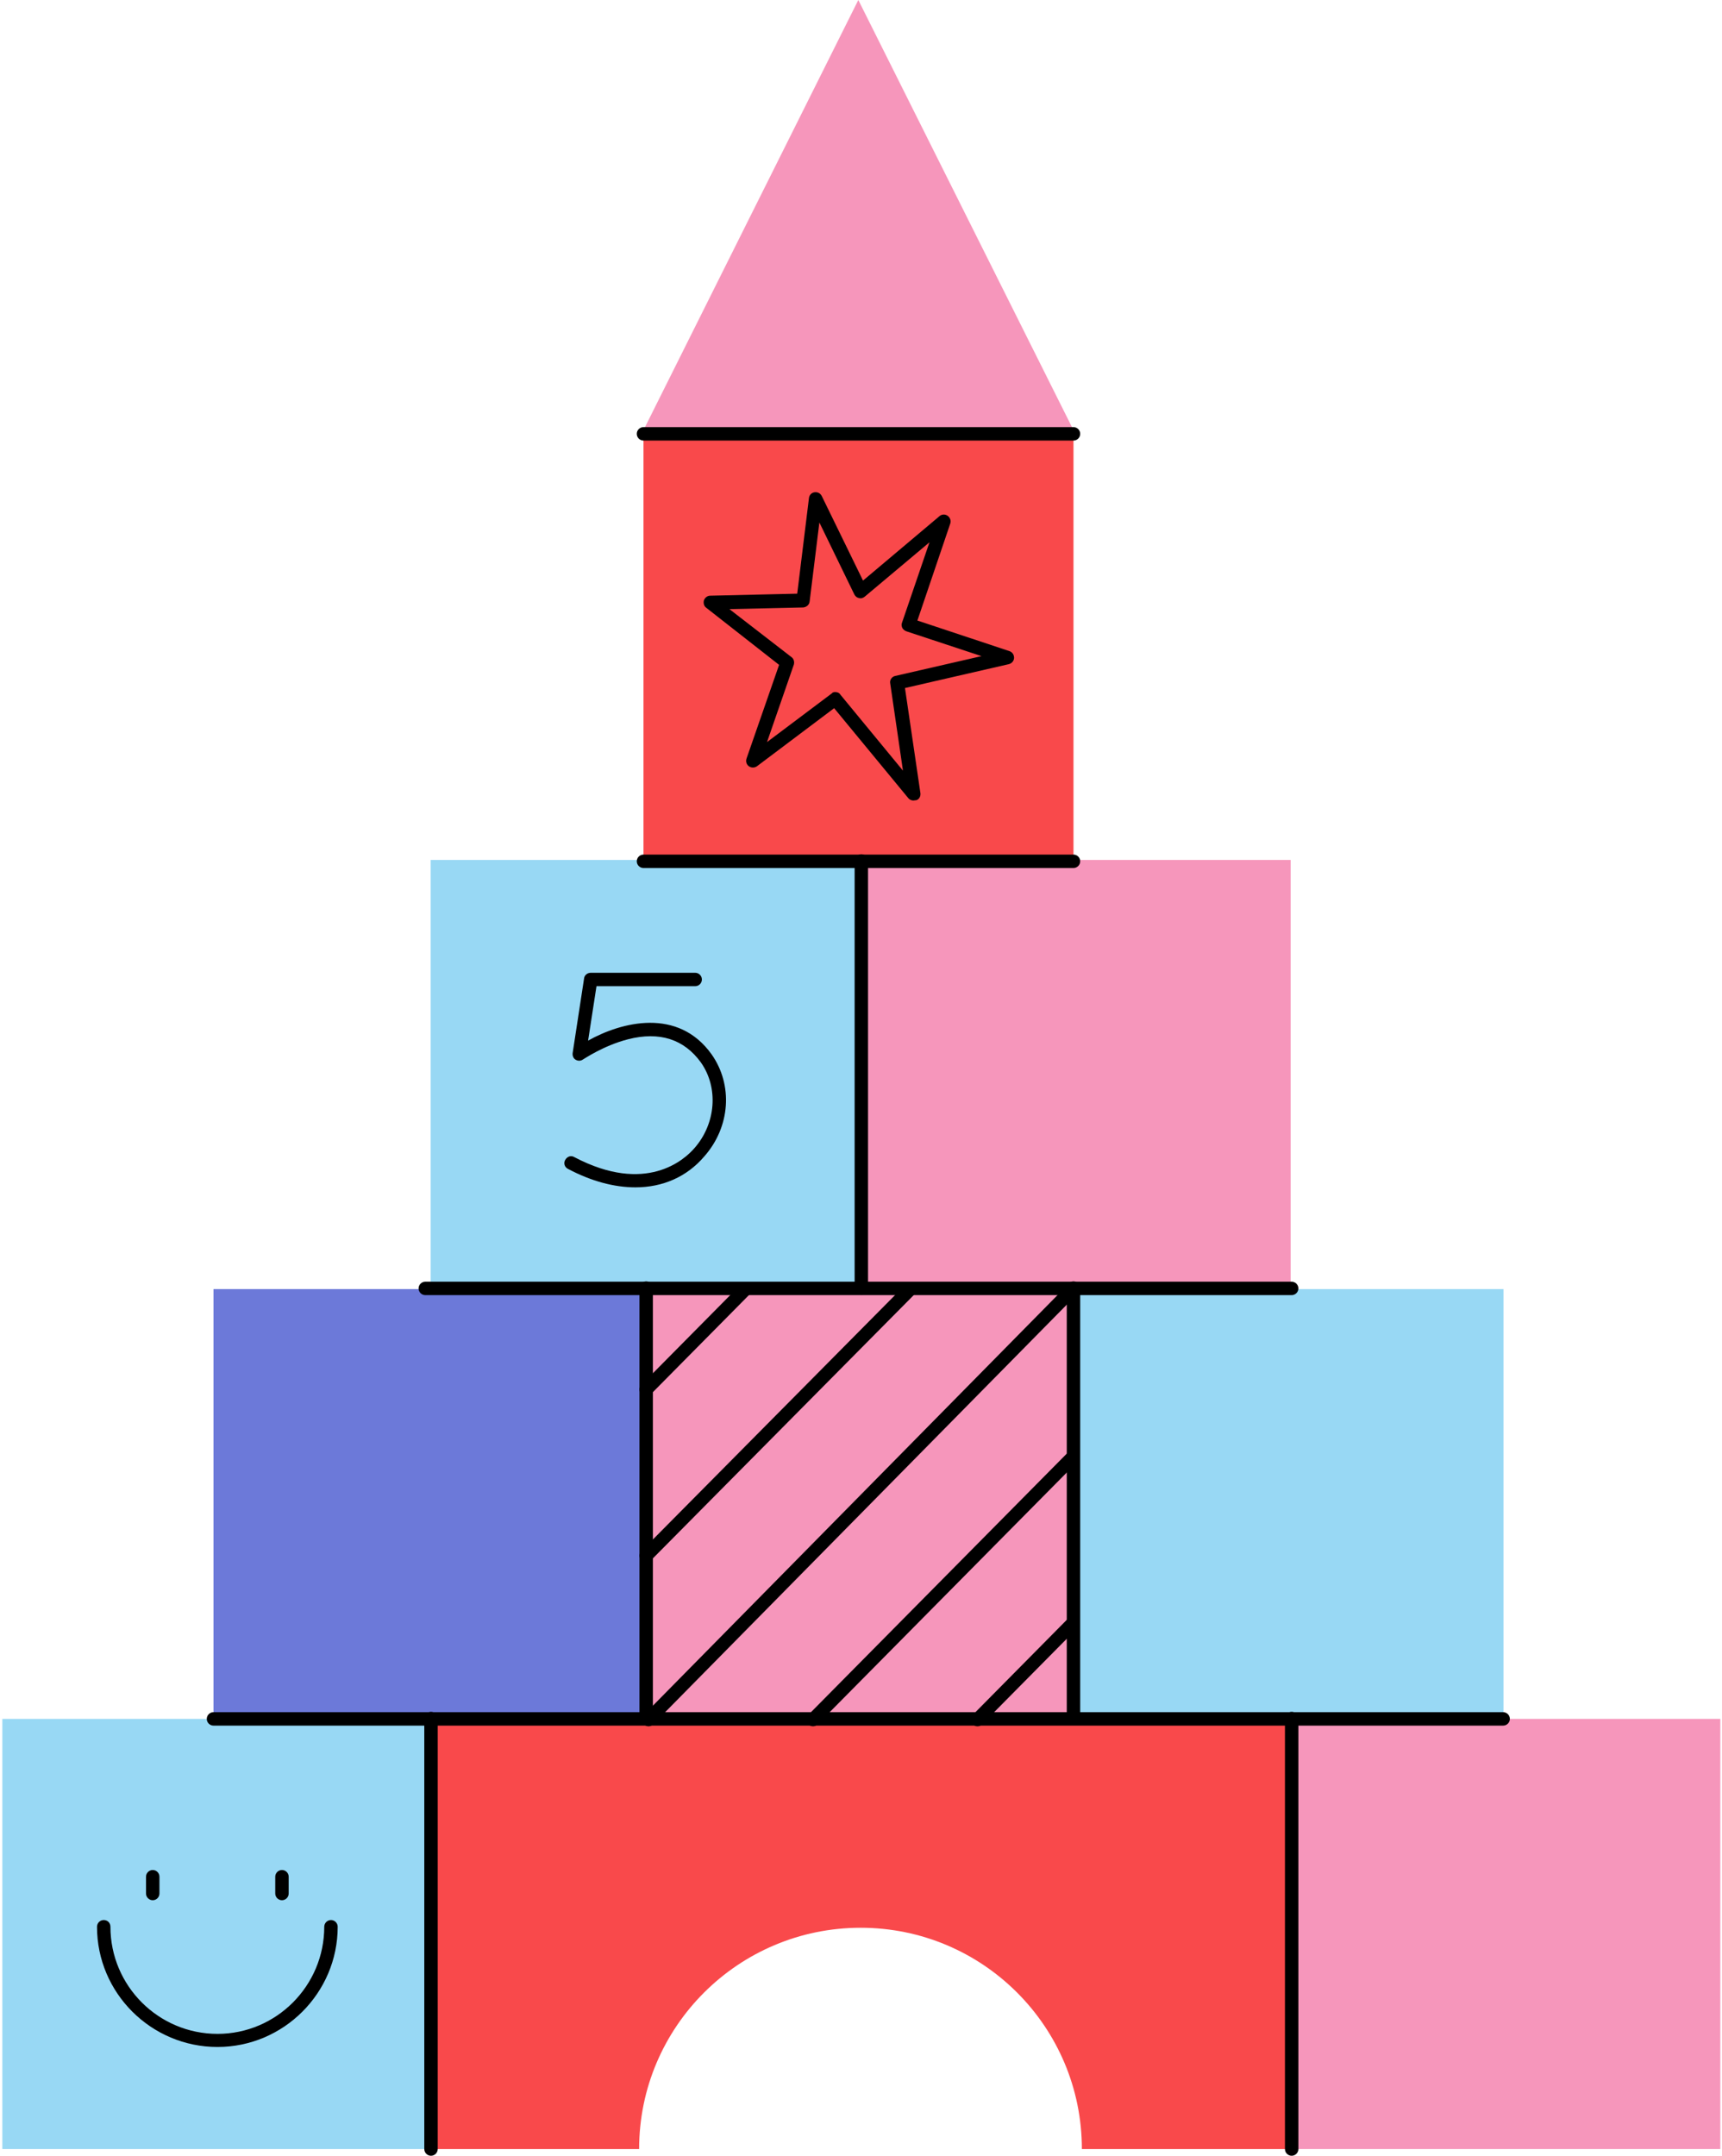 <svg width="513" height="642" viewBox="0 0 513 642" fill="none" xmlns="http://www.w3.org/2000/svg">
<path d="M128.8 511.9H0.7V640H128.8V511.9Z" fill="#98D8F4"/>
<path d="M512.5 511.9H384.4V640H512.5V511.9Z" fill="#F696BB"/>
<path d="M128.3 511.9V640H190.4C190.4 603.6 220 574.1 256.4 574.1C292.8 574.1 322.3 603.6 322.3 640H384.4V511.9H128.3Z" fill="#F9494B"/>
<path d="M191.7 383.9H63.6V512H191.7V383.9Z" fill="#6C79D9"/>
<path d="M319.8 383.9H191.7V512H319.8V383.9Z" fill="#F696BB"/>
<path d="M319.8 128.1H191.7L255.7 0L319.8 128.1Z" fill="#F696BB"/>
<path d="M447.9 383.9H319.8V512H447.9V383.9Z" fill="#98D8F4"/>
<path d="M256.4 256.1H128.3V384.2H256.4V256.1Z" fill="#98D8F4"/>
<path d="M384.5 256.1H256.4V384.2H384.5V256.1Z" fill="#F696BB"/>
<path d="M319.8 128.1H191.7V256.2H319.8V128.1Z" fill="#F9494B"/>
<path d="M64.8 609.6C45 609.6 28.9 593.5 28.9 573.8C28.9 572.7 29.8 571.8 30.9 571.8C32 571.8 32.9 572.6 32.9 573.8C32.9 591.4 47.2 605.7 64.8 605.7C82.3 605.7 96.6 591.4 96.6 573.8C96.6 572.7 97.5 571.8 98.6 571.8C99.7 571.8 100.6 572.7 100.6 573.8C100.6 593.5 84.5 609.6 64.8 609.6Z" fill="black"/>
<path d="M45.5 565.9C44.4 565.9 43.5 565 43.5 563.9V558.9C43.5 557.8 44.4 556.9 45.5 556.9C46.6 556.9 47.5 557.8 47.5 558.9V563.9C47.5 565 46.6 565.9 45.5 565.9Z" fill="black"/>
<path d="M84 565.9C82.9 565.9 82 565 82 563.9V558.9C82 557.8 82.9 556.9 84 556.9C85.1 556.9 86 557.8 86 558.9V563.9C86 565 85.1 565.9 84 565.9Z" fill="black"/>
<path d="M447.8 513.9H63.6C62.5 513.9 61.6 513 61.6 511.9C61.6 510.8 62.5 509.9 63.6 509.9H447.8C448.9 509.9 449.8 510.8 449.8 511.9C449.8 513 448.9 513.9 447.8 513.9Z" fill="black"/>
<path d="M128.4 642C127.3 642 126.4 641.1 126.4 640V511.8C126.4 510.7 127.3 509.8 128.4 509.8C129.5 509.8 130.4 510.7 130.4 511.8V640C130.4 641.1 129.5 642 128.4 642Z" fill="black"/>
<path d="M384.8 385.7H126.7C125.6 385.7 124.7 384.8 124.7 383.7C124.7 382.6 125.6 381.7 126.7 381.7H384.8C385.9 381.7 386.8 382.6 386.8 383.7C386.8 384.8 385.9 385.7 384.8 385.7Z" fill="black"/>
<path d="M319.8 258.5H191.7C190.6 258.5 189.7 257.6 189.7 256.5C189.7 255.4 190.6 254.5 191.7 254.5H319.8C320.9 254.5 321.8 255.4 321.8 256.5C321.8 257.6 320.9 258.5 319.8 258.5Z" fill="black"/>
<path d="M319.8 131.2H191.7C190.6 131.2 189.7 130.3 189.7 129.2C189.7 128.1 190.6 127.2 191.7 127.2H319.8C320.9 127.2 321.8 128.1 321.8 129.2C321.8 130.3 320.9 131.2 319.8 131.2Z" fill="black"/>
<path d="M384.8 642C383.7 642 382.8 641.1 382.8 640V511.8C382.8 510.7 383.7 509.8 384.8 509.8C385.9 509.8 386.8 510.7 386.8 511.8V640C386.8 641.1 385.9 642 384.8 642Z" fill="black"/>
<path d="M319.8 513.8C318.7 513.8 317.8 512.9 317.8 511.8V383.6C317.8 382.5 318.7 381.6 319.8 381.6C320.9 381.6 321.8 382.5 321.8 383.6V511.8C321.8 512.9 320.9 513.8 319.8 513.8Z" fill="black"/>
<path d="M256.6 385.6C255.5 385.6 254.6 384.7 254.6 383.6V256.4C254.6 255.3 255.5 254.4 256.6 254.4C257.7 254.4 258.6 255.3 258.6 256.4V383.6C258.6 384.7 257.7 385.6 256.6 385.6Z" fill="black"/>
<path d="M192.5 513.8C191.4 513.8 190.5 512.9 190.5 511.8V383.6C190.5 382.5 191.4 381.6 192.5 381.6C193.6 381.6 194.5 382.5 194.5 383.6V511.8C194.5 512.9 193.6 513.8 192.5 513.8Z" fill="black"/>
<path d="M189.3 353.6C183 353.6 176.2 351.8 169.2 348.1C168.2 347.6 167.8 346.4 168.4 345.4C169 344.4 170.1 344 171.1 344.6C192.4 355.8 203.9 345.4 206.9 341.9C213.3 334.6 214.1 323.9 208.8 316.4C203.8 309.5 196.5 307.1 187.1 309.5C179.7 311.4 173.8 315.5 173.7 315.5C173 316 172.2 316 171.5 315.6C170.8 315.2 170.5 314.4 170.6 313.6L174 291.4C174.1 290.4 175 289.7 176 289.7H207.1C208.2 289.7 209.1 290.6 209.1 291.7C209.1 292.8 208.2 293.7 207.1 293.7H177.7L175.2 309.9C185.2 304.3 202 300 212 314C218.4 323.1 217.6 335.6 209.8 344.4C204.6 350.5 197.4 353.6 189.3 353.6Z" fill="black"/>
<path d="M192.5 415.8C192 415.8 191.5 415.6 191.1 415.2C190.3 414.4 190.3 413.2 191.1 412.4L220.7 382.5C221.5 381.7 222.7 381.7 223.5 382.5C224.3 383.3 224.3 384.5 223.5 385.3L193.9 415.2C193.5 415.6 193 415.8 192.5 415.8Z" fill="black"/>
<path d="M192.5 465.3C192 465.3 191.5 465.1 191.1 464.7C190.3 463.9 190.3 462.7 191.1 461.9L269.8 382.5C270.6 381.7 271.8 381.7 272.6 382.5C273.4 383.3 273.4 384.5 272.6 385.3L193.9 464.7C193.5 465.1 193 465.3 192.5 465.3Z" fill="black"/>
<path d="M193.2 514.1C192.7 514.1 192.2 513.9 191.8 513.5C191 512.7 191 511.5 191.8 510.7L317.6 383.1C318.4 382.3 319.6 382.3 320.4 383.1C321.2 383.9 321.2 385.1 320.4 385.9L194.6 513.5C194.2 513.9 193.7 514.1 193.2 514.1Z" fill="black"/>
<path d="M242.2 514.1C241.7 514.1 241.2 513.9 240.8 513.5C240 512.7 240 511.5 240.8 510.7L317.9 432.8C318.7 432 319.9 432 320.7 432.8C321.5 433.6 321.5 434.8 320.7 435.6L243.6 513.5C243.2 513.9 242.7 514.1 242.2 514.1Z" fill="black"/>
<path d="M291.2 514.1C290.7 514.1 290.2 513.9 289.8 513.5C289 512.7 289 511.5 289.8 510.7L317.9 482.3C318.7 481.5 319.9 481.5 320.7 482.3C321.5 483.1 321.5 484.3 320.7 485.1L292.6 513.5C292.2 513.9 291.7 514.1 291.2 514.1Z" fill="black"/>
<path d="M272.1 238.4C271.5 238.4 270.9 238.1 270.6 237.7L248.5 210.9L225.5 228.2C224.8 228.7 223.8 228.7 223.1 228.2C222.4 227.7 222.1 226.8 222.4 225.9L232.1 198L210.4 181C209.7 180.5 209.5 179.6 209.7 178.8C210 178 210.7 177.4 211.6 177.4L237.5 176.8L241 148.3C241.1 147.4 241.8 146.7 242.7 146.6C243.6 146.5 244.4 146.9 244.8 147.7L257.1 172.9L279.9 153.7C280.6 153.1 281.6 153.1 282.3 153.6C283 154.1 283.4 155 283.1 155.9L273.3 184.8L300.7 193.9C301.6 194.2 302.1 195 302.1 195.9C302.1 196.8 301.4 197.6 300.5 197.8L269.6 204.9L274.2 236.2C274.3 237.1 273.9 238 273 238.3C272.6 238.3 272.4 238.4 272.1 238.4ZM248.8 206.1C249.4 206.1 250 206.3 250.3 206.8L269 229.5L265.2 203.5C265 202.5 265.7 201.5 266.7 201.3L292.4 195.4L270 188C269.5 187.8 269.1 187.5 268.8 187C268.6 186.5 268.5 186 268.7 185.5L276.9 161.5L257.6 177.7C257.1 178.1 256.5 178.3 255.9 178.1C255.3 178 254.8 177.6 254.5 177L244.1 155.6L241.2 179.1C241.1 180.1 240.3 180.8 239.3 180.9L217.3 181.4L235.8 195.7C236.5 196.2 236.7 197.1 236.5 197.9L228.5 221L247.8 206.5C248 206.2 248.4 206.1 248.8 206.1Z" fill="black"/>
</svg>
